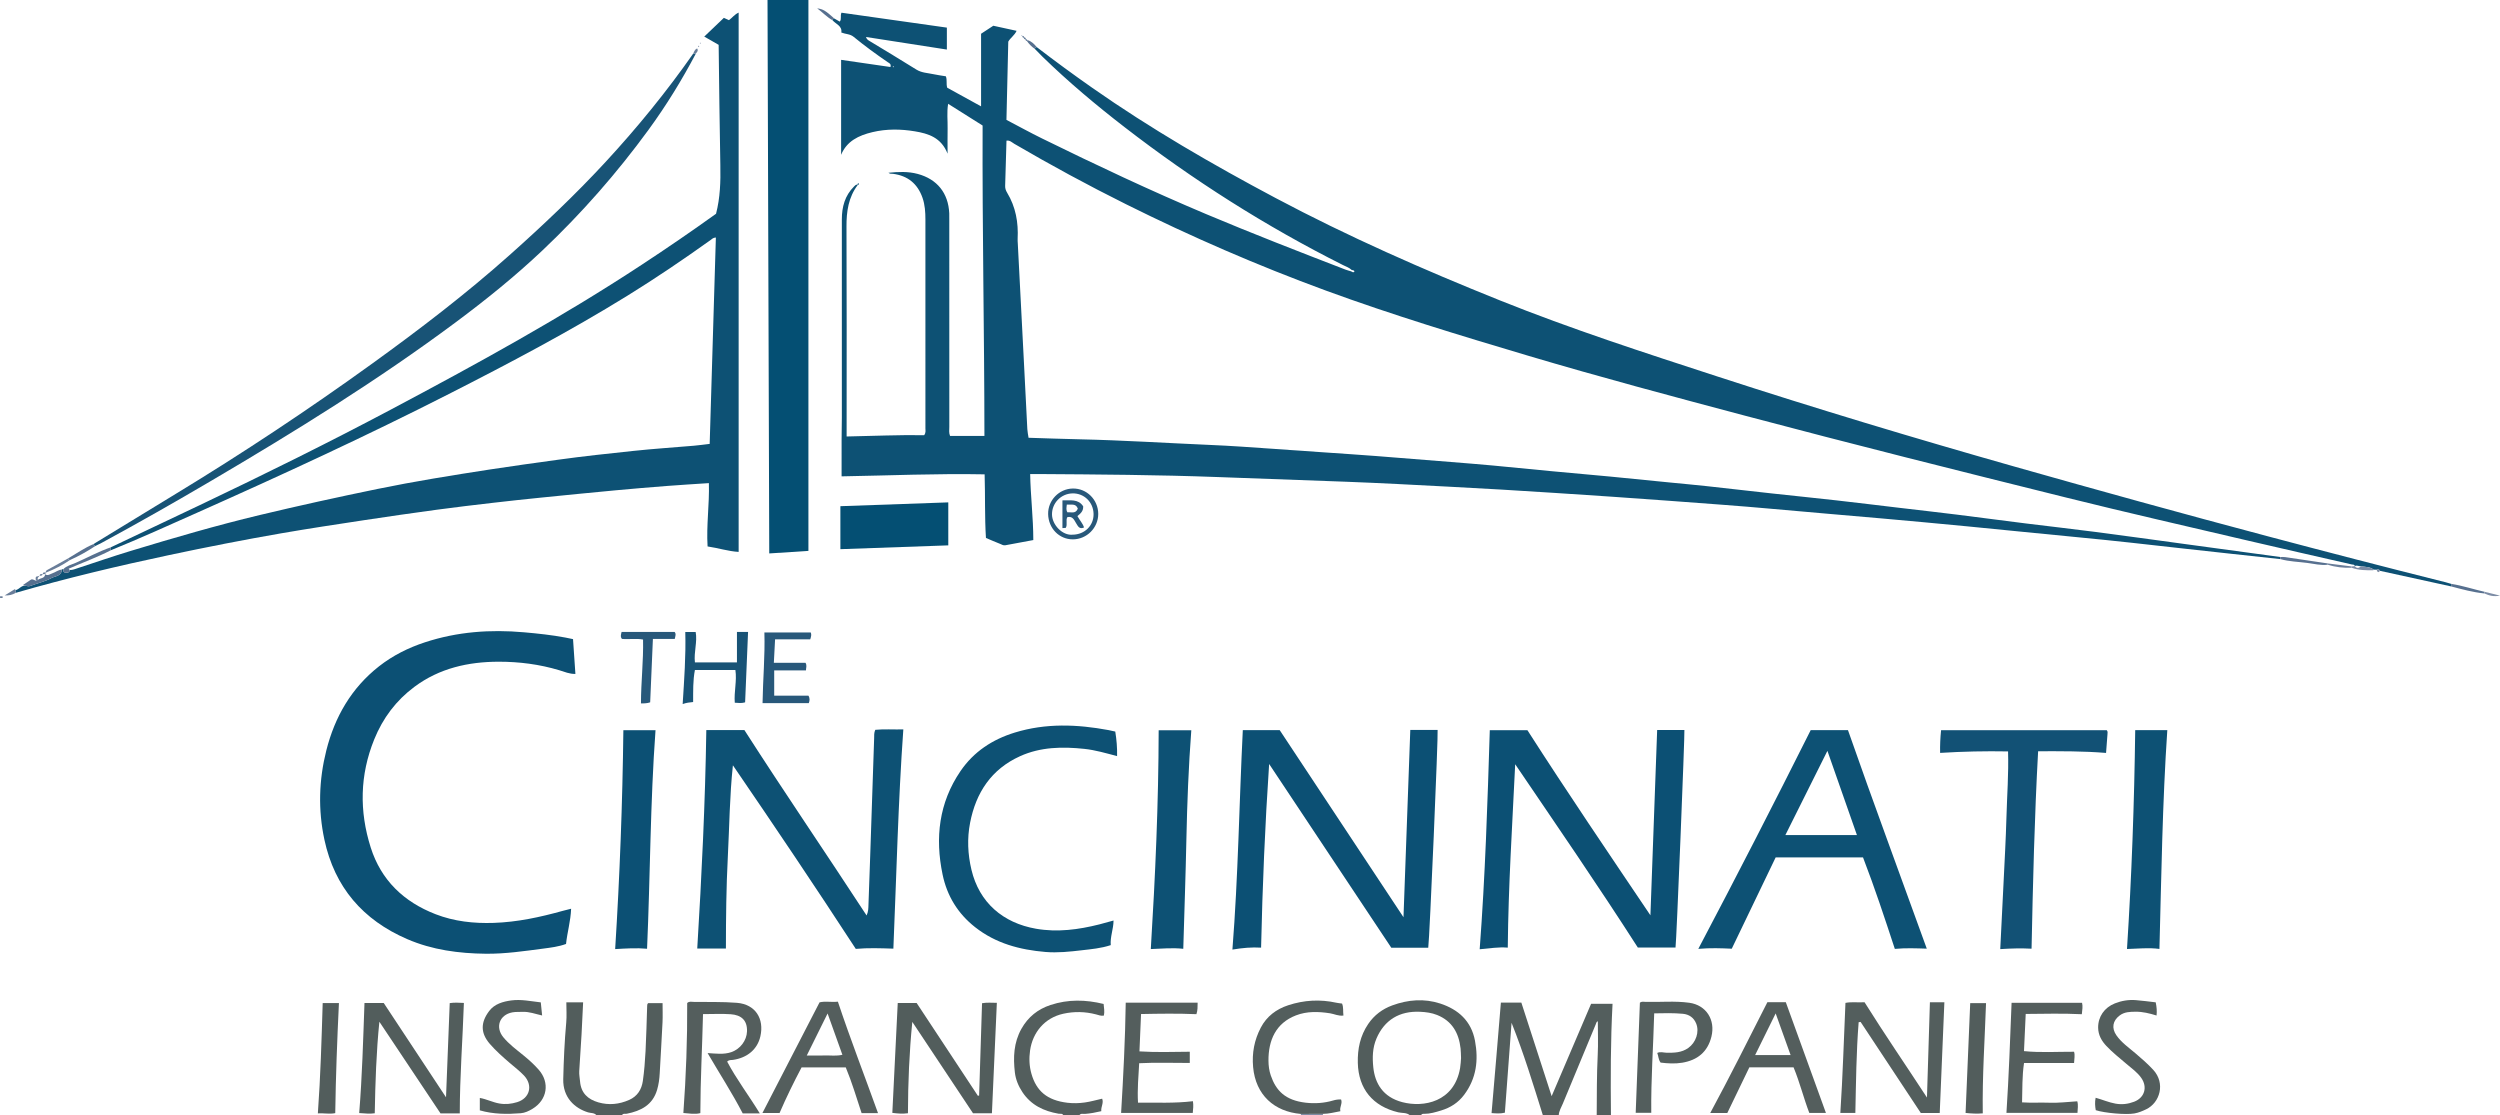 <?xml version="1.0" encoding="iso-8859-1"?>
<!-- Generator: Adobe Illustrator 27.0.0, SVG Export Plug-In . SVG Version: 6.00 Build 0)  -->
<svg version="1.1" id="Layer_1" xmlns="http://www.w3.org/2000/svg" xmlns:xlink="http://www.w3.org/1999/xlink" x="0px" y="0px"
	 viewBox="0 0 1579.814 704.825" style="enable-background:new 0 0 1579.814 704.825;" xml:space="preserve">
<g>
	<path style="fill:#535E5D;" d="M975,704.825c-6.133-19.591-12.105-39.236-19.802-58.484c-1.407,18.885-2.814,37.77-4.232,56.801
		c-2.957,0.71-5.71,0.446-8.411,0.249c1.007-11.791,2.006-23.378,2.984-34.966c0.976-11.564,1.931-23.13,2.908-34.853
		c4.339,0,8.463,0,12.93,0c6.32,19.52,12.69,39.195,19.142,59.122c8.358-19.564,16.658-38.995,24.94-58.383
		c4.452,0,8.723,0,13.549,0c-1.264,23.646-1.241,47.079-1.009,70.514c-3,0-6,0-9,0c0.092-12.774-0.003-25.546,0.645-38.317
		c0.356-7.018,0.064-14.069,0.064-21.173c-1.002,0.431-1.068,1.377-1.361,2.078c-6.95,16.647-13.867,33.307-20.748,49.982
		c-1,2.423-2.484,4.692-2.6,7.43C981.667,704.825,978.333,704.825,975,704.825z"/>
	<path style="fill:#525D5C;" d="M891,704.825c-2.125-1.906-4.949-1.331-7.41-1.916c-16.058-3.824-25.139-14.757-25.551-31.235
		c-0.221-8.857,1.501-17.166,6.59-24.635c3.799-5.577,8.925-9.4,15.149-11.69c9.953-3.663,20.248-4.488,30.338-1.189
		c11.414,3.733,19.632,11.022,21.967,23.515c2.295,12.277,0.913,23.74-6.807,34.102c-3.782,5.076-8.692,8.173-14.539,9.951
		c-3.48,1.058-7,2.151-10.718,2.136c-0.806-0.003-1.694-0.085-2.02,0.962C895.667,704.825,893.333,704.825,891,704.825z
		 M923.276,668.652c-0.109-2.42-0.087-4.259-0.292-6.072c-1.102-9.744-5.321-17.365-14.845-21.188
		c-3.411-1.37-7.04-1.848-10.702-2.022c-13.039-0.619-22.609,5.139-27.651,16.988c-2.447,5.752-2.602,11.882-1.971,18.057
		c1.042,10.189,6.093,18.857,18.33,22.068c13.428,3.524,32.813-0.062,36.516-21.485C923.055,672.718,923.115,670.38,923.276,668.652
		z"/>
	<path style="fill:#525D5C;" d="M377,704.825c-1.38-1.727-3.577-1.336-5.355-1.879c-8.586-2.623-15.989-9.504-15.716-20.971
		c0.285-11.977,0.809-23.923,1.894-35.857c0.374-4.111,0.059-8.285,0.059-12.722c3.783,0,7.024,0,10.61,0
		c-0.323,6.662-0.604,13.396-0.988,20.124c-0.445,7.801-0.994,15.596-1.469,23.395c-0.132,2.169,0.338,4.302,0.512,6.451
		c0.593,7.337,4.913,11.335,11.572,13.251c6.654,1.915,13.147,1.247,19.464-1.541c5.231-2.308,7.881-6.639,8.645-11.966
		c0.895-6.24,1.385-12.555,1.712-18.856c0.492-9.47,0.689-18.956,1.014-28.435c0.022-0.654-0.024-1.336,0.659-1.931
		c2.953,0,6.021,0,9.081,0c0,4.204,0.158,8.162-0.03,12.104c-0.517,10.797-1.194,21.586-1.779,32.38
		c-0.19,3.497-0.651,6.939-1.641,10.308c-2.818,9.584-10.199,13.351-19.179,15.122c-1.052,0.208-2.412-0.406-3.065,1.024
		C387.667,704.825,382.333,704.825,377,704.825z"/>
	<path style="fill:#535E5D;" d="M672,704.825c-0.665-1.399-2.01-0.858-3.076-1.044c-9.347-1.632-17.348-5.402-22.824-13.618
		c-2.556-3.834-4.268-8.052-4.78-12.444c-1.104-9.486-0.766-18.853,4.143-27.593c4.22-7.514,10.386-12.409,18.426-15.061
		c11.017-3.633,22.135-3.436,33.514-0.64c0.255,2.489,0.69,4.904,0.159,7.359c-1.853,0.335-3.382-0.356-4.971-0.769
		c-6.865-1.783-13.764-1.941-20.707-0.403c-11.787,2.612-19.32,11.839-20.953,23.172c-0.712,4.94-0.541,9.904,0.876,14.817
		c3.096,10.735,9.752,16.728,22.799,18.269c3.648,0.431,7.349,0.317,10.964-0.195c3.6-0.51,7.127-1.538,10.905-2.388
		c1.116,2.712-0.857,5.124-0.539,7.889c-3.482,0.831-6.851,1.467-10.313,1.722c-1.223,0.09-2.719-0.529-3.624,0.927
		C678.667,704.825,675.333,704.825,672,704.825z"/>
	<path style="fill:#7C8CA5;" d="M822,704.825c0.154-0.307,0.146-0.609-0.024-0.908c4.669-0.015,9.337-0.029,14.006-0.044
		c0.006,0.317,0.013,0.634,0.019,0.951C831.333,704.825,826.667,704.825,822,704.825z"/>
	<path style="fill:#697D99;" d="M0,376.825c0.6,0.143,1.314-0.33,1.85,0.367c-0.279,1.171-1.193,0.551-1.85,0.633
		C0,377.492,0,377.159,0,376.825z"/>
	<path style="fill:#0D5174;" d="M854.193,170.614c-1.586-1.518-3.663-2.175-5.562-3.129
		c-48.846-24.529-94.753-53.726-137.982-87.132c-18.031-13.934-35.485-28.572-51.83-44.485c-1.661-1.618-3.25-3.31-4.873-4.967
		c0.127-0.651,0.556-0.997,1.168-1.159c11.477,8.82,23.148,17.371,35.006,25.675c36.991,25.904,75.981,48.468,115.817,69.637
		c46.012,24.451,93.612,45.392,141.939,64.786c45.079,18.09,91.239,33.04,137.379,48.065
		c62.099,20.221,124.626,39.03,187.452,56.858c53.226,15.104,106.552,29.841,160.027,44.04
		c37.559,9.973,75.172,19.738,112.87,29.175c1.128,0.282,2.234,0.65,3.351,0.978c-0.011,0.537-0.022,1.074-0.032,1.611
		c-14.977-3.281-29.953-6.563-44.93-9.844c-0.457-1.029-1.279-0.955-2.157-0.713c-0.609-0.005-1.218-0.01-1.827-0.016
		c-2.362-1.881-5.275-1.715-8.023-2.159c-1.33,0.117-2.63-0.859-3.978-0.109l0.071,0.048c-0.162-1.185-1.167-0.911-1.898-1.079
		c-21.686-4.973-43.395-9.848-65.057-14.926c-38.47-9.018-77.001-17.796-115.345-27.327c-67.7-16.828-135.373-33.775-202.799-51.689
		c-45.94-12.205-91.869-24.444-137.433-38.003c-42.858-12.754-85.643-25.716-127.657-41.114
		c-43.148-15.813-85.205-34.111-126.328-54.581c-23.979-11.937-47.518-24.699-70.649-38.211c-1.441-0.842-2.765-2.321-4.89-1.962
		c-0.277,9.692-0.522,19.171-0.843,28.647c-0.054,1.602,0.497,2.993,1.251,4.24c5.448,9.006,7.172,18.828,6.639,29.183
		c-0.051,0.995,0.048,1.998,0.1,2.997c1.296,25.111,2.602,50.222,3.892,75.333c0.717,13.97,1.39,27.943,2.133,41.912
		c0.094,1.766,0.494,3.515,0.777,5.442c10.969,0.351,21.62,0.735,32.254,0.968c27.319,0.597,54.578,2.355,81.867,3.533
		c6.821,0.294,13.641,0.653,20.452,1.11c17.605,1.18,35.206,2.429,52.808,3.655c10.795,0.752,21.594,1.458,32.384,2.284
		c15.765,1.207,31.523,2.493,47.283,3.766c8.792,0.711,17.587,1.402,26.371,2.215c12.59,1.165,25.168,2.462,37.756,3.649
		c12.094,1.141,24.197,2.172,36.289,3.328c12.752,1.219,25.495,2.532,38.243,3.797c7.617,0.756,15.242,1.432,22.851,2.261
		c13.724,1.494,27.435,3.106,41.157,4.612c13.559,1.488,27.133,2.848,40.688,4.373c13.055,1.469,26.094,3.083,39.141,4.626
		c12.387,1.465,24.783,2.861,37.162,4.396c14.522,1.801,29.023,3.761,43.544,5.573c14.688,1.833,29.401,3.467,44.079,5.376
		c18.797,2.444,37.569,5.075,56.352,7.628c20.099,2.732,40.197,5.467,60.296,8.201c0.013,0.441,0.026,0.882,0.04,1.323
		c-20.51-2.232-41.026-4.406-61.528-6.71c-21.826-2.453-43.646-4.939-65.513-7.015c-23.691-2.249-47.361-4.713-71.049-7
		c-17.891-1.727-35.789-3.37-53.692-4.964c-23.044-2.051-46.103-3.931-69.142-6.043c-21.388-1.96-42.813-3.41-64.225-5.041
		c-24.407-1.859-48.83-3.423-73.252-5.045c-22.434-1.49-44.875-2.784-67.326-3.961c-21.458-1.125-42.911-2.287-64.387-3.097
		c-27.135-1.023-54.274-1.96-81.409-2.971c-37.811-1.409-75.63-1.645-113.453-1.903c-1.483-0.01-2.967-0.001-5.025-0.001
		c0.255,13.949,1.987,27.641,1.99,41.722c-5.992,1.108-11.837,2.168-17.67,3.285c-1.287,0.246-2.264-0.476-3.313-0.881
		c-2.931-1.131-5.804-2.412-8.949-3.739c-0.85-13.296-0.406-26.57-0.835-40.195c-30.152-0.598-60.023,0.75-90.388,1.271
		c0-8.085-0.02-15.7,0.007-23.314c0.017-4.664,0.154-9.327,0.156-13.99c0.013-41.667,0.021-83.333-0.004-125
		c-0.005-7.953,1.918-15.139,7.743-20.906c0.586-0.581,1.134-1.238,2.089-1.16l0.228,0.212c-5.905,7.828-7.166,16.759-7.121,26.336
		c0.201,42.163,0.087,84.328,0.087,126.492c0,1.82,0,3.64,0,6.139c16.551-0.309,32.919-1.08,48.996-0.821
		c1.206-1.622,0.796-3.001,0.796-4.285c0.024-43.997,0.035-87.995-0.002-131.992c-0.004-4.657-0.284-9.319-1.854-13.785
		c-3.115-8.86-9.314-13.922-18.646-15.106c-0.494-0.063-1.004-0.001-1.497-0.07c-0.466-0.065-0.919-0.227-1.357-0.598
		c6.199-0.61,12.354-0.92,18.492,0.735c12.261,3.306,19.347,12.079,19.927,24.9c0.068,1.497,0.02,2.999,0.02,4.499
		c0.001,43.497-0.005,86.995,0.02,130.492c0.001,1.791-0.367,3.632,0.465,5.69c7.015,0,14.1,0,21.723,0
		c-0.038-65.254-1.415-130.501-1.149-196.162c-7.085-4.466-14.21-8.957-21.79-13.735c-0.902,5.463-0.224,10.521-0.327,15.539
		c-0.101,4.919-0.022,9.841-0.022,15.974c-4.025-10.242-12.191-12.709-20.677-14.117c-8.889-1.474-17.826-1.621-26.774,0.507
		c-8.802,2.093-16.252,5.68-19.83,14.339c0-19.841,0-39.776,0-60.015c10.648,1.546,20.941,3.04,31.185,4.528
		c0.576-2.041-0.807-2.436-1.649-3.012c-7.429-5.075-14.697-10.376-21.647-16.079c-2.276-1.867-4.993-1.604-7.759-2.709
		c0.644-4.221-3.457-5.275-5.604-7.794c0.131-0.623,0.582-0.906,1.14-1.076c1.136,0.646,2.273,1.292,3.486,1.981
		c1.315-1.616,0.154-3.597,1.071-5.632c22.074,3.123,44.193,6.253,66.603,9.424c0,4.641,0,9.058,0,13.866
		c-16.842-2.62-33.779-5.255-51.144-7.957c0.57,1.68,1.586,2.122,2.466,2.658c9.807,5.972,19.681,11.838,29.404,17.943
		c3.287,2.064,6.944,2.101,10.478,2.865c2.735,0.591,5.521,0.949,8.149,1.388c0.959,2.365,0.075,4.595,0.869,7.218
		c6.729,3.702,13.81,7.598,21.393,11.771c0-15.618,0-30.668,0-45.88c2.623-1.716,5.099-3.336,7.734-5.06
		c4.748,1.036,9.535,2.081,14.718,3.213c-1.351,2.946-3.826,4.32-5.263,6.822c-0.378,16.181-0.763,32.652-1.155,49.448
		c7.515,3.936,14.916,8.023,22.496,11.746c34.181,16.791,68.62,33.025,103.728,47.815c29.108,12.262,58.543,23.691,88.005,35.056
		c1.081,0.417,2.217,0.691,3.327,1.031c0.792,0.122,1.589,1.385,2.398,0.038C855.536,170.711,854.826,170.749,854.193,170.614z
		 M564.872,42.201c-0.123-0.113-0.244-0.313-0.368-0.314c-0.124-0.001-0.249,0.196-0.374,0.306c0.184,0.113,0.369,0.227,0.553,0.34
		C564.746,42.422,564.809,42.311,564.872,42.201z"/>
	<path style="fill:#0D5174;" d="M70.019,345.862c18.779-8.9,37.569-17.779,56.335-26.706
		c40.707-19.364,81.111-39.352,120.927-60.478c53.943-28.621,107.487-57.974,158.561-91.581
		c15.847-10.428,31.508-21.124,46.65-32.026c2.632-10.225,2.913-20.316,2.714-30.505c-0.494-25.314-0.728-50.633-1.07-76.227
		c-2.81-1.613-5.656-3.246-9.1-5.222c4.28-4.087,8.317-7.941,12.399-11.838c1.193,0.547,2.198,1.008,3.181,1.459
		c2.112-1.462,3.535-3.645,6.155-4.771c0,113.561,0,226.923,0,340.801c-6.61-0.388-12.863-2.476-19.63-3.458
		c-0.832-13.354,1.214-26.555,0.824-40.013c-9.081,0.607-17.705,1.111-26.317,1.779c-10.784,0.836-21.565,1.73-32.334,2.737
		c-15.901,1.488-31.795,3.062-47.685,4.668c-9.932,1.003-19.858,2.066-29.774,3.221c-11.892,1.385-23.785,2.776-35.648,4.383
		c-15.321,2.076-30.628,4.274-45.914,6.594c-17.58,2.668-35.168,5.316-52.686,8.353c-23.565,4.086-47.034,8.706-70.434,13.666
		c-32.663,6.923-65.123,14.672-97.213,23.921c0.013-0.57,0.025-1.14,0.038-1.71c2.156-0.59,3.478-2.938,5.965-2.833
		c1.079,0.153,1.958,0.711,3.279,0.178c4.394-1.773,9.209-2.699,13.291-4.975c2.286-1.275,6.444-1.117,6.506-5.351
		c0.283-0.206,0.598-0.287,0.946-0.243c0.046,0.934-0.068,1.999,1.261,2.132c1.286,0.129,2.628,0.248,2.815-1.602
		c1.881,0.045,3.571-0.692,5.309-1.262c11.053-3.624,22.053-7.422,33.182-10.797c27.03-8.199,54.139-16.119,81.624-22.703
		c24.702-5.917,49.508-11.356,74.385-16.474c23.435-4.821,47.054-8.592,70.695-12.255c14.455-2.24,28.945-4.194,43.43-6.214
		c15.814-2.205,31.685-3.883,47.553-5.57c12.735-1.354,25.527-2.176,38.289-3.282c3.249-0.282,6.483-0.745,9.945-1.151
		c1.31-43.683,2.61-87.012,3.913-130.431c-1.836,0.126-2.481,0.979-3.27,1.543c-17.198,12.296-34.685,24.161-52.674,35.273
		c-36.548,22.576-74.505,42.605-112.76,62.073c-52.188,26.559-105.343,51.081-158.823,74.903
		c-18.217,8.115-36.379,16.364-54.859,23.876C70.004,347.117,70.012,346.49,70.019,345.862z"/>
	<path style="fill:#0C5074;" d="M362.112,403.88c0.512,7.511,0.995,14.6,1.499,21.993c-3.701,0.101-6.934-1.356-10.156-2.326
		c-12.544-3.778-25.433-5.414-38.401-5.392c-19.138,0.034-37.341,4.099-53.107,15.818c-11.633,8.647-19.99,19.772-25.449,33.23
		c-9.147,22.551-9.502,45.426-2.236,68.35c6.561,20.702,20.917,34.379,40.976,42.154c11.792,4.571,24.105,5.907,36.712,5.493
		c14.908-0.49,29.315-3.605,43.593-7.588c1.594-0.445,3.209-0.817,5.359-1.361c-0.283,7.785-2.446,14.923-3.21,22.263
		c-4.801,1.746-9.629,2.306-14.346,2.924c-12.031,1.574-24.061,3.371-36.256,3.252c-17.114-0.167-33.894-2.394-49.711-9.217
		c-28.006-12.081-45.928-32.763-52.384-62.87c-4.048-18.877-3.485-37.733,1.212-56.377c5.351-21.237,15.847-39.468,33.291-53.153
		c8.699-6.825,18.487-11.723,29.03-15.187c20.417-6.707,41.289-8.218,62.585-6.33c8.792,0.78,17.541,1.704,26.212,3.336
		C358.785,403.167,360.234,403.491,362.112,403.88z"/>
	<path style="fill:#044F73;" d="M510.859,348.12c-8.184,0.533-16.249,1.057-24.752,1.61c-0.366-116.717-0.73-233.099-1.096-349.731
		c8.751,0,17.16,0,25.848,0C510.859,115.933,510.859,231.808,510.859,348.12z"/>
	<path style="fill:#0D5174;" d="M463.14,483.616c-2.069,19.31-2.207,38.571-3.206,57.785c-1.001,19.266-1.191,38.551-1.214,58.019
		c-6.331,0-12.23,0-18.108,0c2.807-46.078,5.029-91.925,5.731-138.05c8.131,0,16.073,0,24.072,0
		c25.097,39.128,51.359,77.533,77.212,117.149c1.184-2.613,1.097-4.697,1.177-6.683c0.414-10.319,0.756-20.642,1.102-30.964
		c0.831-24.807,1.643-49.615,2.492-74.422c0.056-1.644-0.159-3.343,0.721-5.255c5.596-0.555,11.356-0.126,17.718-0.252
		c-3.288,46.112-4.333,92.121-6.292,138.538c-8.066-0.269-15.993-0.563-23.755,0.148
		C515.294,560.472,489.421,522.026,463.14,483.616z"/>
	<path style="fill:#0C5074;" d="M902.548,598.888c-7.954,0-15.608,0-23.357,0c-25.735-38.712-51.463-77.412-77.191-116.112
		c-2.606,38.688-4.208,77.101-5.086,116.063c-5.949-0.353-11.654,0.15-18.12,1.224c3.673-46.543,4.279-92.536,6.569-138.684
		c7.839,0,15.605,0,23.305,0c25.897,39.141,51.731,78.188,78.232,118.243c1.458-40.137,2.874-79.09,4.301-118.359
		c5.797,0,11.526,0,17.267,0C908.932,463.647,903.401,593.165,902.548,598.888z"/>
	<path style="fill:#0C5074;" d="M957.486,482.939c-1.832,38.518-4.317,76.889-4.686,115.897c-5.952-0.516-11.602,0.517-17.749,1.019
		c3.487-46.371,4.948-92.241,6.387-138.41c7.836,0,15.75,0,23.778,0c25.208,39.325,51.445,77.956,77.725,116.968
		c1.416-38.918,2.832-77.835,4.26-117.111c5.715,0,11.446,0,17.215,0c0.331,1.418-5.041,134.678-5.614,137.458
		c-7.904,0-15.853,0-23.827,0C1009.923,559.665,983.623,521.476,957.486,482.939z"/>
	<path style="fill:#0D5174;" d="M1217.579,599.477c-6.982-0.214-13.275-0.498-20.193,0.154c-6.334-19.311-12.708-38.614-20.1-57.824
		c-18.179,0-36.289,0-55.2,0c-9.021,18.764-18.289,38.04-27.745,57.708c-6.524-0.299-13.316-0.58-21.137,0.093
		c24.382-46.22,47.853-91.976,71.021-138.203c7.492,0,15.111,0,23.556,0C1183.748,507.111,1200.786,552.919,1217.579,599.477z
		 M1128.221,527.699c15.46,0,30.052,0,45.22,0c-6.219-17.744-12.307-35.113-18.653-53.217
		C1145.747,492.594,1137.156,509.801,1128.221,527.699z"/>
	<path style="fill:#0D5174;" d="M704.767,462.292c0.833,5.207,1.268,10.124,1.149,15.508c-7.094-1.854-13.761-3.834-20.655-4.563
		c-13.884-1.469-27.673-1.261-40.673,4.631c-18.14,8.222-27.863,22.994-31.561,42.081c-1.922,9.917-1.492,19.813,0.858,29.687
		c4.918,20.67,19.857,33.609,40.843,37.266c13.522,2.356,26.821,0.557,39.982-2.752c2.877-0.724,5.725-1.563,8.966-2.453
		c-0.04,5.437-2.205,10.276-1.766,15.554c-6.153,2.039-12.291,2.544-18.323,3.25c-7.589,0.888-15.25,1.717-22.914,1.074
		c-16.162-1.356-31.404-5.379-44.464-15.663c-10.918-8.596-17.752-19.762-20.557-33.237c-4.835-23.228-2.337-45.371,11.314-65.394
		c8.378-12.289,20.22-20.026,34.322-24.358c19.582-6.016,39.371-5.245,59.221-1.554C701.807,461.61,703.09,461.926,704.767,462.292z
		"/>
	<path style="fill:#185376;" d="M59.013,343.847c17.316-10.569,34.611-21.174,51.953-31.699
		c42.55-25.824,83.999-53.34,124.341-82.459c29.826-21.529,59.067-43.886,86.582-68.388c21.165-18.848,41.743-38.326,60.962-59.146
		c19.881-21.538,38.396-44.242,55.217-68.285c0.564-0.02,1.128-0.04,1.692-0.06c-8.853,16.79-18.771,32.924-29.967,48.253
		c-19.984,27.36-42.251,52.734-66.845,76.032c-17.294,16.384-35.808,31.308-54.92,45.535
		c-49.292,36.694-101.445,68.952-154.337,100.081c-22.926,13.493-46.049,26.64-69.436,39.321c-1.31,0.71-2.666,1.336-4.001,2.001
		C59.669,344.818,59.143,344.539,59.013,343.847z"/>
	<path style="fill:#125175;" d="M1287.941,474.728c-2.309,41.86-3.278,83.085-4.148,124.777c-6.513-0.355-12.783-0.19-19.785,0.26
		c0.698-13.97,1.406-27.668,2.059-41.369c0.666-13.968,1.479-27.933,1.857-41.909c0.372-13.763,1.443-27.52,1.021-41.651
		c-14.349-0.262-28.413,0.036-42.939,0.937c-0.09-5.001,0.115-9.556,0.613-14.365c35.075,0,69.945,0,104.693,0
		c0.732,0.876,0.516,1.731,0.461,2.526c-0.263,3.786-0.57,7.57-0.901,11.864C1316.549,474.611,1302.478,474.713,1287.941,474.728z"
		/>
	<path style="fill:#0D5174;" d="M747.744,599.571c-6.954-0.758-13.53-0.083-20.523,0.16c2.846-46.183,4.882-92.034,4.973-138.266
		c6.829,0,13.547,0,20.624,0c-1.746,23.025-2.63,45.943-3.107,68.883C749.236,553.164,748.428,575.972,747.744,599.571z"/>
	<path style="fill:#0D5174;" d="M1364.605,599.647c-6.986-0.915-13.437-0.133-20.502,0.049c2.962-46.142,4.608-92.098,5.195-138.316
		c6.793,0,13.376,0,20.284,0C1366.481,507.267,1365.84,553.146,1364.605,599.647z"/>
	<path style="fill:#0C5074;" d="M408.896,599.542c-6.792-0.621-13.182-0.191-20.158,0.218c2.92-46.339,4.635-92.16,5.186-138.314
		c6.726,0,13.283,0,20.316,0C410.879,507.426,410.93,553.297,408.896,599.542z"/>
	<path style="fill:#525D5C;" d="M620.575,633.96c3.148-0.564,5.953-0.264,9.357-0.247c-1.038,23.244-2.071,46.398-3.115,69.78
		c-3.985,0-7.757,0-11.947,0c-12.695-19.105-25.528-38.418-38.361-57.731c-1.915,19.278-2.692,38.327-2.76,57.719
		c-3.383,0.467-6.432,0.209-9.865-0.228c1.144-23.231,2.277-46.244,3.419-69.433c4.119,0,8.053,0,11.955,0
		c12.95,19.626,25.82,39.132,38.69,58.638c0.259-0.059,0.518-0.118,0.777-0.177C619.342,672.863,619.958,653.444,620.575,633.96z"/>
	<path style="fill:#535E5D;" d="M1174.532,645.946c-1.51,19-1.656,38.072-2.088,57.361c-3.19,0-6.085,0-9.486,0
		c1.534-23.252,2.188-46.315,3.232-69.556c3.957-0.802,7.927-0.112,12.063-0.418c12.548,20.06,25.932,39.543,39.446,60.236
		c0.644-20.833,1.25-40.403,1.862-60.219c3.021,0,5.788,0,9.14,0c-0.973,23.205-1.95,46.505-2.934,69.999c-4.098,0-7.882,0-11.946,0
		c-12.613-19.08-25.331-38.319-38.049-57.559C1175.358,645.843,1174.945,645.895,1174.532,645.946z"/>
	<path style="fill:#525D5C;" d="M290.543,703.605c-4.497,0-8.307,0-12.159,0c-12.912-19.356-25.781-38.648-38.649-57.94
		c-1.959,19.4-2.568,38.467-2.918,57.84c-3.271,0.48-6.32,0.065-9.826-0.13c1.871-23.288,2.503-46.324,3.336-69.538
		c4.064,0,7.859,0,12.175,0c12.809,19.393,25.848,39.136,39.351,59.579c0.801-20.374,1.563-39.781,2.339-59.521
		c2.937-0.448,5.663-0.275,8.953-0.117C292.357,657.076,290.566,680.083,290.543,703.605z"/>
	<path style="fill:#044F73;" d="M599.249,344.63c-22.835,0.806-45.396,1.602-68.188,2.406c0-9.315,0-18.04,0-27.16
		c22.749-0.803,45.311-1.6,68.188-2.408C599.249,326.629,599.249,335.368,599.249,344.63z"/>
	<path style="fill:#545E5D;" d="M480.145,703.594c-3.96,0-7.265,0-10.797,0c-6.726-12.989-14.707-25.235-22.197-38.126
		c5.244,0.308,10.177,1.049,15.007-0.608c5.572-1.911,9.716-7.307,9.896-13.124c0.22-7.115-3.742-10.352-10.299-10.816
		c-5.624-0.398-11.298-0.082-17.511-0.082c-0.482,20.863-1.628,41.577-1.68,62.566c-3.553,0.91-6.775,0.205-10.728-0.065
		c1.694-23.261,2.546-46.449,2.418-69.513c1.331-1.208,2.731-0.725,3.988-0.704c9.149,0.154,18.287-0.161,27.451,0.586
		c11.78,0.96,17.296,10.14,14.814,21.137c-1.875,8.31-8.332,13.622-17.34,14.931c-1.107,0.161-2.336-0.205-3.656,1.076
		C465.405,682.013,473.152,692.173,480.145,703.594z"/>
	<path style="fill:#545E5D;" d="M1091.521,703.345c-3.657,0-6.923,0-10.779,0c12.584-23.296,24.18-46.573,36.113-70.019
		c3.724,0,7.656,0,11.649,0c8.423,23.252,16.825,46.447,25.348,69.974c-3.537,0-6.775,0-10.499,0
		c-3.562-9.277-5.992-19.244-9.96-28.838c-9.139,0-18.254,0-27.928,0C1100.918,683.878,1096.25,693.549,1091.521,703.345z
		 M1109.105,666.728c7.801,0,14.839,0,22.42,0c-3.109-8.674-6.067-16.925-9.436-26.324
		C1117.448,649.815,1113.391,658.039,1109.105,666.728z"/>
	<path style="fill:#545E5D;" d="M506.538,674.514c-4.953,9.381-9.624,18.902-13.92,28.839c-3.549,0-7.149,0-10.829,0
		c11.967-23.186,23.927-46.357,36.1-69.94c3.462-0.876,7.424,0.019,11.593-0.433c7.903,23.737,16.894,46.854,25.353,70.42
		c-3.705,0-6.994,0-10.37,0c-3.218-9.672-6.043-19.354-10.001-28.886C525.36,674.514,516.251,674.514,506.538,674.514z
		 M522.977,640.439c-4.662,9.412-8.779,17.721-13.16,26.567c4.293,0,7.929,0.086,11.56-0.025c3.522-0.107,7.108,0.472,10.947-0.438
		C529.236,657.92,526.312,649.752,522.977,640.439z"/>
	<path style="fill:#545E5D;" d="M756.819,633.593c-0.064,2.653,0.069,4.8-0.776,7.291c-11.567-0.497-23.145-0.329-34.988-0.086
		c-0.341,7.971-0.665,15.559-1.008,23.599c10.715,0.696,21.154,0.295,31.807,0.222c0,2.24,0,4.341,0,7.089
		c-10.609,0.044-21.178-0.406-31.979,0.175c-0.454,8.364-1.232,16.401-0.74,24.905c11.624-0.084,23.027,0.507,34.706-0.911
		c0.404,2.669,0.156,4.908-0.102,7.416c-15.058,0-29.976,0-45.281,0c1.38-23.13,2.574-46.3,2.919-69.699
		C726.554,633.593,741.478,633.593,756.819,633.593z"/>
	<path style="fill:#545E5D;" d="M1279.036,671.732c-1.259,8.361-0.991,16.333-1.246,24.878c5.799,0.41,11.557,0.007,17.29,0.224
		c5.816,0.22,11.586-0.524,17.599-0.899c0.751,2.501,0.194,4.76,0.131,7.316c-14.838,0-29.563,0-44.886,0
		c1.508-23.152,2.325-46.212,3.245-69.565c14.795,0,29.537,0,44.534,0c0.542,2.251,0.151,4.461-0.137,7.226
		c-11.837-0.581-23.428-0.279-35.466-0.172c-0.36,7.783-0.71,15.357-1.087,23.493c10.577,1.069,20.98,0.345,31.637,0.394
		c0.694,2.212,0.106,4.421,0.008,7.104C1299.953,671.732,1289.539,671.732,1279.036,671.732z"/>
	<path style="fill:#535E5D;" d="M1049.378,671.479c-1.465-1.956-1.3-4.076-2.115-6.096c1.973-0.982,3.921-0.172,5.807-0.14
		c4.862,0.084,9.614-0.008,13.838-3.032c4.776-3.419,7.144-10.145,4.913-15.508c-1.504-3.616-4.407-5.706-8.423-6.07
		c-5.812-0.528-11.627-0.419-18.063-0.268c-0.568,20.926-2.085,41.719-1.854,62.847c-3.458,0-6.56,0-9.839,0
		c0.879-23.12,1.761-46.309,2.645-69.543c1.104-1.008,2.507-0.575,3.777-0.545c9.146,0.212,18.325-0.708,27.437,0.549
		c10.705,1.476,16.622,10.798,13.993,21.414c-2.422,9.781-8.94,14.876-18.456,16.471
		C1058.458,672.322,1053.79,672.029,1049.378,671.479z"/>
	<path style="fill:#535E5D;" d="M835.981,703.874c-4.669,0.015-9.337,0.029-14.006,0.044c-16.736-1.466-28.491-11.951-30.097-29.567
		c-0.81-8.884,0.751-17.139,4.852-24.97c3.753-7.168,9.815-11.672,17.327-14.14c9.968-3.275,20.158-3.866,30.461-1.584
		c1.13,0.25,2.296,0.337,3.56,0.516c1.019,2.399,0.514,4.873,0.873,7.584c-3.211,0.416-5.747-1.004-8.427-1.419
		c-7.3-1.132-14.6-1.394-21.614,1.324c-12.628,4.893-17.415,15.617-17.33,28.622c0.021,3.155,0.424,6.304,1.458,9.325
		c3.282,9.588,9.141,15.726,22.096,17.218c5.805,0.669,11.635,0.272,17.301-1.395c1.599-0.471,3.205-0.74,5.031-0.638
		c1.06,2.563-1.113,4.779-0.44,7.414C843.148,702.954,839.64,703.844,835.981,703.874z"/>
	<path style="fill:#535E5D;" d="M341.741,633.428c0.307,3.007,0.555,5.439,0.845,8.281c-4.324-0.957-8.2-2.493-12.353-2.286
		c-2.154,0.107-4.358-0.084-6.455,0.311c-8.164,1.537-10.972,9.341-5.719,15.724c3.622,4.402,8.207,7.764,12.587,11.33
		c3.492,2.844,6.833,5.832,9.8,9.217c7.154,8.162,5.372,19.047-3.945,24.682c-2.319,1.402-4.795,2.579-7.406,2.784
		c-8.62,0.677-17.236,0.671-25.889-1.809c0-2.596,0-5.035,0-7.849c4.27,0.754,8.083,2.75,12.269,3.498
		c3.955,0.706,7.655,0.286,11.297-0.824c8.047-2.453,10.19-10.693,4.337-16.854c-2.735-2.879-5.945-5.31-8.968-7.911
		c-4.416-3.799-8.783-7.653-12.605-12.061c-5.777-6.663-6.055-13.32-0.395-20.804c3.353-4.433,8.659-5.957,14.028-6.671
		C329.341,631.363,335.377,632.715,341.741,633.428z"/>
	<path style="fill:#535E5D;" d="M1362.251,633.399c0.622,3.056,0.842,5.497,0.528,8.328c-4.458-1.373-8.763-2.433-13.223-2.391
		c-3.497,0.033-6.986,0.065-10.022,2.318c-4.498,3.338-5.318,8.02-2.096,12.631c3.203,4.585,7.782,7.721,11.953,11.27
		c3.932,3.346,7.818,6.711,11.324,10.524c7.808,8.489,4.201,20.737-4.474,24.9c-2.424,1.163-4.861,2.182-7.478,2.644
		c-5.328,0.939-18.787-0.251-24.394-2.063c-0.464-2.515-0.649-5.093-0.084-7.857c4.323,1.194,8.279,2.941,12.545,3.711
		c4.078,0.737,7.969,0.246,11.748-1.188c6.637-2.519,8.643-9.228,4.56-15.043c-2.523-3.594-6.112-6.087-9.394-8.891
		c-4.301-3.675-8.763-7.178-12.654-11.299c-3.035-3.215-5.158-6.929-5.22-11.532c-0.094-6.922,3.929-12.763,10.577-15.396
		c4.247-1.682,8.663-2.409,13.196-2.059C1353.763,632.323,1357.861,632.903,1362.251,633.399z"/>
	<path style="fill:#185376;" d="M465.697,399.326c2.86,0,4.782,0,7.026,0c-0.625,14.931-1.242,29.656-1.864,44.503
		c-2.16,0.661-4.247,0.376-6.529,0.239c-0.568-6.988,1.42-13.723,0.384-20.664c-8.552,0-16.966,0-25.584,0
		c-1.292,6.671-1.08,13.29-1.126,20.224c-2.224,0.224-4.261,0.412-6.613,1.295c0.967-15.565,2.083-30.421,1.653-45.556
		c2.37,0,4.298,0,6.568,0c1.157,6.328-1.237,12.675-0.478,19.227c8.805,0,17.398,0,26.564,0
		C465.697,412.318,465.697,406.062,465.697,399.326z"/>
	<path style="fill:#525D5C;" d="M203.916,633.845c3.499,0,6.582,0,10.261,0c-1.108,23.227-1.993,46.274-2.325,69.574
		c-3.61,0.731-6.993-0.07-10.986,0.147C202.546,680.216,203.202,657.31,203.916,633.845z"/>
	<path style="fill:#525D5C;" d="M1252.964,703.56c-3.899,0.32-7.161,0.116-10.864-0.261c0.976-23.15,1.946-46.152,2.927-69.405
		c3.282,0,6.358,0,10.002,0C1254.224,657.015,1252.621,680.041,1252.964,703.56z"/>
	<path style="fill:#28587A;" d="M489.791,404.009c-0.274,5.234-0.516,9.833-0.778,14.832c6.989,0,13.57,0,20.008,0
		c1.062,1.812,0.279,3.173,0.285,4.819c-6.747,0-13.191,0-20.067,0c0,5.324,0,10.412,0,15.958c7.037,0,14.435,0,21.638,0
		c1.068,1.84,0.755,3.219,0.217,4.707c-9.642,0-19.217,0-29.218,0c0.223-14.976,1.61-29.684,1.164-44.674c9.883,0,19.469,0,29.293,0
		c0.592,1.36,0.199,2.72-0.314,4.358C504.678,404.009,497.404,404.009,489.791,404.009z"/>
	<path style="fill:#28587A;" d="M412.586,403.738c-0.595,13.848-1.158,26.952-1.722,40.076c-1.856,0.645-3.601,0.719-5.819,0.664
		c0.012-13.596,1.622-26.809,1.318-40.34c-4.413-0.826-8.902,0.031-13.344-0.404c-1.126-1.376-0.598-2.778-0.206-4.406
		c11.115,0,22.207,0,33.474,0c1.09,1.191,0.494,2.594,0.104,4.41C421.996,403.738,417.578,403.738,412.586,403.738z"/>
	<path style="fill:#28587A;" d="M694.006,324.721c0.039,8.803-7.245,16.108-16.065,16.112c-8.627,0.003-15.423-6.967-15.597-15.996
		c-0.166-8.64,6.897-15.965,15.552-16.129C686.708,308.541,693.966,315.756,694.006,324.721z M677.816,337.88
		c7.649-0.09,13.377-5.766,13.236-13.117c-0.143-7.501-6.049-13.202-13.44-12.974c-7.173,0.221-12.817,6.112-12.828,13.171
		C664.774,331.655,671.408,338.542,677.816,337.88z"/>
	<path style="fill:#57708F;" d="M44.06,360.216c-0.187,1.85-1.529,1.73-2.815,1.602c-1.329-0.133-1.214-1.198-1.261-2.132
		c2.138-2.229,5.146-2.827,7.81-3.994c7.419-3.252,14.533-7.199,22.226-9.829c-0.008,0.628-0.015,1.256-0.023,1.883
		c-8.597,4.459-17.72,7.731-26.591,11.637C43.667,359.716,43.863,359.966,44.06,360.216z"/>
	<path style="fill:#57708F;" d="M39.039,359.929c-0.062,4.234-4.22,4.076-6.506,5.351c-4.082,2.276-8.897,3.202-13.291,4.975
		c-1.321,0.533-2.2-0.025-3.279-0.178c-0.292-0.072-0.584-0.145-1.49-0.37c2.055-1.38,3.772-2.533,5.259-3.531
		c1.363-0.281,2.066,0.621,3.001,0.792c0.42-0.194,0.84-0.389,1.259-0.583c1.506-1.214,4.361-0.716,4.558-3.591l-0.03,0.101
		c1.721,1.179,3.121-0.128,4.608-0.624C35.139,361.601,36.824,360.096,39.039,359.929z"/>
	<path style="fill:#57708F;" d="M1440.989,353.309c-0.013-0.441-0.026-0.882-0.04-1.323c0.992,0.01,2.001-0.094,2.974,0.047
		c9.02,1.313,18.034,2.669,27.049,4.013c-0.002,0.268,0.006,0.535,0.024,0.802c-4.364,0.571-8.61-0.545-12.864-1.104
		C1452.414,354.991,1446.59,354.898,1440.989,353.309z"/>
	<path style="fill:#57708F;" d="M59.013,343.847c0.13,0.692,0.656,0.971,1.241,1.187c-5.118,3.404-10.476,6.376-16.084,8.894
		c-0.58-0.135-1.026-0.417-1.146-1.053C48.296,349.763,53.342,346.252,59.013,343.847z"/>
	<path style="fill:#57708F;" d="M1548.923,370.567c0.011-0.537,0.022-1.074,0.032-1.611c7.135,1.098,13.983,3.406,21.002,4.994
		c0.01,0.359,0.019,0.718,0.028,1.077C1562.802,374.305,1555.865,372.426,1548.923,370.567z"/>
	<path style="fill:#697D99;" d="M43.025,352.875c0.119,0.637,0.565,0.918,1.146,1.053c-4.735,3.243-9.81,5.836-15.15,7.921
		l-0.088-0.104c-0.183-1.04,0.61-1.405,1.296-1.787C34.486,357.584,38.757,355.233,43.025,352.875z"/>
	<path style="fill:#7C8CA5;" d="M1491.987,357.835c2.748,0.444,5.661,0.278,8.023,2.159c-0.104,0.128-0.207,0.366-0.313,0.368
		c-4.629,0.055-9.251,0.027-13.681-1.613c-0.006-0.271-0.019-0.541-0.038-0.811c0.701-0.055,1.401-0.109,2.102-0.164
		c0,0-0.071-0.048-0.071-0.048C1489.292,359.356,1490.626,359.086,1491.987,357.835z"/>
	<path style="fill:#57708F;" d="M527.188,11.679c-0.558,0.17-1.009,0.453-1.14,1.076c-3.481-1.898-6.107-4.839-9.655-7.482
		C520.117,5.754,521.736,6.759,527.188,11.679z"/>
	<path style="fill:#697D99;" d="M1485.978,357.938c0.019,0.27,0.031,0.54,0.038,0.811c-5.112,0.203-10.136-0.297-15.019-1.902
		c-0.018-0.267-0.026-0.534-0.024-0.802C1475.974,356.677,1480.976,357.308,1485.978,357.938z"/>
	<path style="fill:#697D99;" d="M9.998,372.91c-0.013,0.57-0.025,1.14-0.038,1.71c-2.096,1.283-4.409,1.793-7.013,1.648
		c2.111-1.323,4.216-2.655,6.351-3.936C9.385,372.279,9.759,372.706,9.998,372.91z"/>
	<path style="fill:#7C8CA5;" d="M1569.985,375.026c-0.009-0.359-0.019-0.718-0.028-1.077c2.928,0.721,5.855,1.442,9.857,2.427
		C1575.555,377.255,1572.753,376.243,1569.985,375.026z"/>
	<path style="fill:#57708F;" d="M655.114,29.741c-0.612,0.162-1.041,0.508-1.168,1.159c-2.011-1.327-3.627-3.054-5.037-4.988
		c0.179-0.166,0.356-0.332,0.533-0.5C651.896,26.115,653.567,27.847,655.114,29.741z"/>
	<path style="fill:#697D99;" d="M23.993,366.385c-0.42,0.194-0.84,0.389-1.259,0.583c-0.086-0.798-0.514-1.591,0.073-2.536
		c0.655-0.166,1.443-0.366,2.23-0.566c0,0-0.054-0.075-0.054-0.075C24.561,364.621,23.31,365.134,23.993,366.385z"/>
	<path style="fill:#697D99;" d="M439.76,33.81c-0.564,0.02-1.128,0.04-1.692,0.06c0.589-1.228,0.921-2.678,2.498-3.245
		C441.472,32.2,440.356,32.926,439.76,33.81z"/>
	<path style="fill:#7C8CA5;" d="M1501.837,360.01c0.877-0.242,1.699-0.317,2.157,0.713
		C1502.649,362.377,1502.24,361.202,1501.837,360.01z"/>
	<path style="fill:#697D99;" d="M25.037,363.866c0.115-1.371,1.096-1.099,1.967-1.037l-0.005-0.006
		c-0.331,1.034-1.137,1.077-2.016,0.968L25.037,363.866z"/>
	<path style="fill:#697D99;" d="M28.521,362.896c0,0,0.03-0.101,0.03-0.101c-0.518,0.01-1.035,0.019-1.553,0.029l0.005,0.006
		c0.063-1.392,1.082-1.084,1.928-1.084l0.088,0.104C28.854,362.197,28.687,362.547,28.521,362.896z"/>
	<path style="fill:#57708F;" d="M647.954,24.876c-0.586-0.083-0.921-0.418-1.004-1.004l0.291-0.261
		c0.611,0.032,0.932,0.357,0.975,0.964L647.954,24.876z"/>
	<path style="fill:#57708F;" d="M646.949,23.872c-0.6-0.103-0.942-0.426-0.915-1.066l-0.074,0.064
		c0.718-0.257,1.119,0.035,1.28,0.741L646.949,23.872z"/>
	<path style="fill:#57708F;" d="M646.034,22.806c-0.22-0.153-0.439-0.305-0.659-0.457c0.73-0.425,0.526,0.195,0.585,0.522
		L646.034,22.806z"/>
	<path style="fill:#697D99;" d="M442.841,27.277c-0.057,0.116-0.113,0.233-0.17,0.349c-0.155-0.123-0.31-0.247-0.465-0.37
		c0.11-0.115,0.22-0.229,0.329-0.344C442.637,27.033,442.739,27.155,442.841,27.277z"/>
	<path style="fill:#0D5174;" d="M541.813,116.652c0.04-0.444,0.227-0.778,0.71-0.808c0.096-0.006,0.292,0.187,0.291,0.288
		c-0.003,0.488-0.322,0.691-0.773,0.732L541.813,116.652z"/>
	<path style="fill:#697D99;" d="M441.858,29.149c-0.129,0.241-0.244,0.457-0.359,0.673c-0.106-0.11-0.317-0.243-0.299-0.327
		c0.049-0.233,0.194-0.445,0.3-0.666C441.615,28.932,441.729,29.034,441.858,29.149z"/>
	<path style="fill:#57708F;" d="M648.215,24.574c0.409,0.279,0.817,0.558,1.226,0.837c-0.177,0.168-0.354,0.334-0.533,0.5
		c-0.547-0.134-0.883-0.463-0.954-1.035C647.954,24.876,648.215,24.574,648.215,24.574z"/>
	<path style="fill:#28587A;" d="M680.848,326.133c1.452,2.649,3.335,4.591,4.188,7.167c-2.898,1.401-3.861-0.786-4.975-2.596
		c-1.286-2.09-2.179-4.672-5.567-3.916c-1.202,2.031,0.255,4.528-1.004,6.783c-0.561,0.041-1.186,0.087-2.111,0.154
		c0-5.793,0-11.484,0-17.527c4.921,0.12,9.986-1.062,13.114,3.763C684.646,323.074,682.773,324.523,680.848,326.133z
		 M674.152,318.834c-0.205,1.997-0.595,3.413,0.409,4.937c2.334-0.296,5.222,1.128,6.54-2.369
		C679.796,317.892,676.922,319.155,674.152,318.834z"/>
</g>
</svg>
